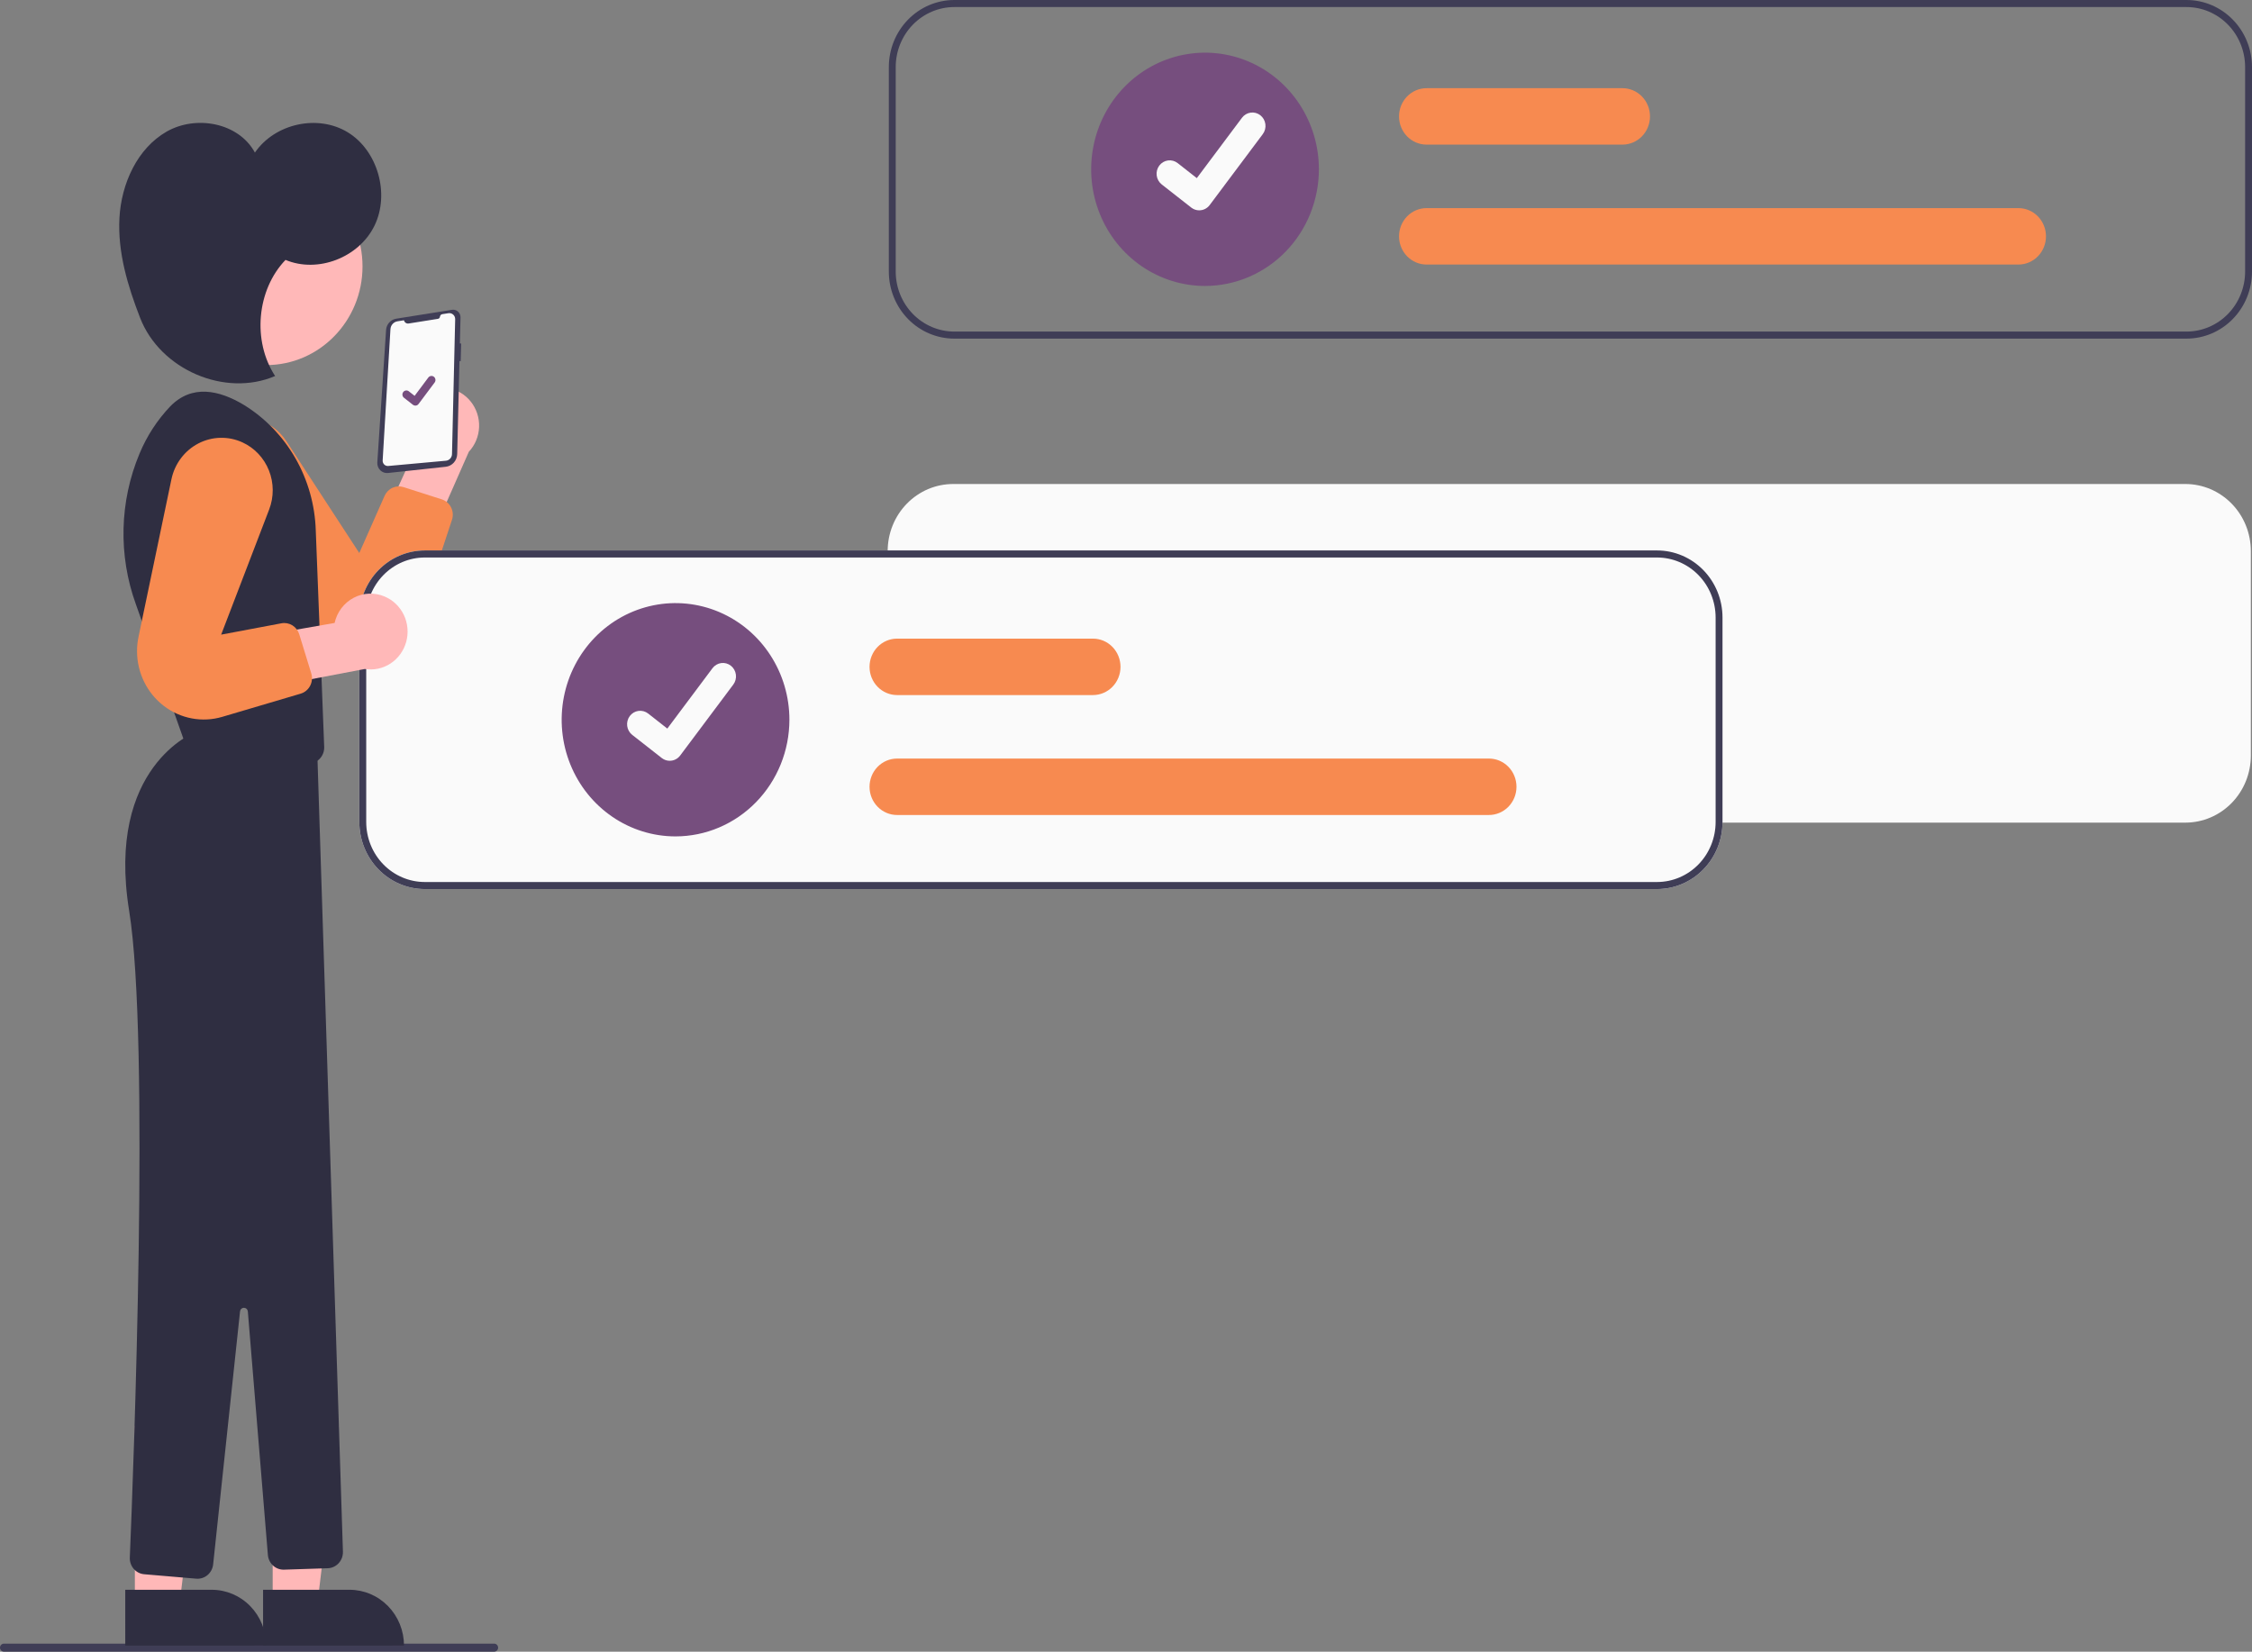 <svg width="544" height="399" viewBox="0 0 544 399" fill="none" xmlns="http://www.w3.org/2000/svg">
<rect x="0" y="0" width="544" height="399" fill="#808080" stroke="none"/>
<g clip-path="url(#clip0)">
<path d="M527.916 116.923H230.233C226.042 116.927 222.025 118.634 219.062 121.67C216.099 124.705 214.433 128.821 214.429 133.113V182.535C214.433 186.828 216.099 190.944 219.062 193.979C222.025 197.014 226.042 198.721 230.233 198.725H527.916C532.107 198.721 536.124 197.014 539.087 193.979C542.05 190.944 543.716 186.828 543.72 182.535V133.113C543.716 128.821 542.05 124.705 539.087 121.67C536.124 118.634 532.107 116.927 527.916 116.923Z" fill="#FAFAFA"/>
<path d="M119.379 399H0.947C0.696 399 0.455 398.898 0.277 398.716C0.1 398.534 0 398.287 0 398.029C0 397.772 0.1 397.525 0.277 397.343C0.455 397.161 0.696 397.059 0.947 397.059H119.379C119.63 397.059 119.871 397.161 120.049 397.343C120.227 397.525 120.327 397.772 120.327 398.029C120.327 398.287 120.227 398.534 120.049 398.716C119.871 398.898 119.63 399 119.379 399Z" fill="#3F3D56"/>
<path d="M101.99 95.098C100.892 95.808 99.959 96.757 99.257 97.876C98.555 98.996 98.101 100.259 97.928 101.578C97.754 102.897 97.865 104.238 98.252 105.508C98.639 106.778 99.294 107.946 100.169 108.929L91.559 127.764L101.456 135.916L113.25 109.142C114.765 107.526 115.648 105.397 115.732 103.158C115.817 100.92 115.097 98.727 113.709 96.996C112.321 95.265 110.362 94.116 108.202 93.766C106.042 93.416 103.832 93.89 101.99 95.098V95.098Z" fill="#FFB8B8"/>
<path d="M52.512 102.742C55.237 101.065 58.487 100.527 61.589 101.239C64.691 101.951 67.406 103.859 69.171 106.567L86.789 133.591L92.905 119.778C93.287 118.916 93.964 118.226 94.808 117.839C95.651 117.451 96.604 117.394 97.487 117.676L106.718 120.63C107.2 120.784 107.648 121.036 108.034 121.37C108.42 121.704 108.736 122.114 108.966 122.575C109.195 123.036 109.332 123.54 109.368 124.056C109.404 124.573 109.34 125.091 109.178 125.581L102.858 144.697C102.059 147.115 100.723 149.31 98.957 151.11C97.19 152.911 95.04 154.267 92.675 155.073C90.31 155.878 87.795 156.112 85.328 155.754C82.86 155.397 80.507 154.458 78.454 153.012C77.494 152.337 76.608 151.557 75.812 150.686L49.85 122.267C48.589 120.887 47.646 119.235 47.089 117.434C46.531 115.632 46.375 113.725 46.63 111.853C46.885 109.981 47.546 108.191 48.564 106.615C49.582 105.038 50.931 103.715 52.512 102.742Z" fill="#F78A50"/>
<path d="M109.505 74.819C109.978 74.831 110.426 75.035 110.753 75.386C111.079 75.737 111.255 76.207 111.243 76.691L111.091 82.964L111.398 82.992L111.288 87.253L110.988 87.214L110.443 109.686C110.425 110.455 110.134 111.191 109.624 111.757C109.115 112.322 108.422 112.678 107.675 112.759L93.727 114.263C93.387 114.3 93.044 114.26 92.721 114.146C92.398 114.032 92.103 113.848 91.858 113.605C91.612 113.362 91.421 113.067 91.297 112.741C91.175 112.415 91.123 112.065 91.146 111.716L93.261 79.717C93.306 79.045 93.572 78.409 94.017 77.912C94.461 77.416 95.057 77.089 95.707 76.986L109.172 74.843C109.282 74.824 109.393 74.816 109.505 74.819Z" fill="#3F3D56"/>
<path d="M98.71 78.15L105.788 77.023C105.916 77.003 106.033 76.94 106.122 76.844C106.211 76.749 106.267 76.626 106.281 76.495C106.297 76.346 106.36 76.207 106.461 76.099C106.562 75.99 106.695 75.919 106.839 75.896L108.331 75.659C108.534 75.627 108.742 75.64 108.94 75.699C109.137 75.758 109.32 75.861 109.475 76C109.63 76.139 109.753 76.311 109.835 76.505C109.918 76.698 109.958 76.907 109.953 77.118L109.187 109.698C109.177 110.103 109.023 110.489 108.753 110.784C108.483 111.079 108.116 111.262 107.723 111.298L93.785 112.568C93.607 112.584 93.428 112.56 93.26 112.499C93.092 112.438 92.939 112.34 92.811 112.213C92.683 112.085 92.583 111.931 92.519 111.761C92.454 111.59 92.426 111.407 92.437 111.225L94.318 79.522C94.345 79.055 94.528 78.612 94.836 78.266C95.143 77.92 95.557 77.692 96.009 77.62L97.581 77.37C97.638 77.622 97.787 77.842 97.996 77.986C98.205 78.131 98.46 78.189 98.71 78.15Z" fill="#FAFAFA"/>
<path d="M65.869 387.218L76.7 387.217L81.851 344.418L65.865 344.42L65.869 387.218Z" fill="#FFB8B8"/>
<path d="M97.59 397.519L63.549 397.522L63.547 384.049L84.437 384.047C86.164 384.046 87.874 384.395 89.47 385.072C91.066 385.749 92.516 386.741 93.737 387.992C94.959 389.243 95.928 390.728 96.589 392.363C97.25 393.998 97.59 395.75 97.59 397.519L97.59 397.519Z" fill="#2F2E41"/>
<path d="M32.579 387.218L43.41 387.217L48.562 344.418L32.575 344.42L32.579 387.218Z" fill="#FFB8B8"/>
<path d="M64.301 397.519L30.259 397.522L30.258 384.049L51.147 384.047C54.635 384.046 57.981 385.466 60.448 387.992C62.914 390.519 64.3 393.946 64.301 397.519L64.301 397.519Z" fill="#2F2E41"/>
<path d="M64.301 88.196C77.153 88.196 87.571 77.522 87.571 64.357C87.571 51.191 77.153 40.518 64.301 40.518C51.449 40.518 41.03 51.191 41.03 64.357C41.03 77.522 51.449 88.196 64.301 88.196Z" fill="#FFB8B8"/>
<path d="M76.277 128.137C76.087 122.008 74.403 116.026 71.378 110.734C68.353 105.443 64.083 101.011 58.958 97.843C52.946 94.213 46.366 92.798 41.13 98.161C37.987 101.463 35.469 105.333 33.706 109.577C28.863 121.14 28.546 134.169 32.821 145.965L45.282 181.231L74.121 184.432C74.663 184.492 75.211 184.431 75.728 184.255C76.245 184.078 76.719 183.79 77.117 183.409C77.515 183.028 77.828 182.563 78.035 182.047C78.242 181.53 78.338 180.974 78.316 180.417L76.277 128.137Z" fill="#2F2E41"/>
<path d="M47.11 176.888C47.11 176.888 25.564 185.128 31.197 220.02C36.252 251.33 32.235 355.254 31.357 376.262C31.315 377.263 31.653 378.242 32.3 378.993C32.948 379.745 33.854 380.211 34.829 380.293L47.406 381.367C48.391 381.451 49.369 381.137 50.132 380.493C50.895 379.849 51.381 378.925 51.488 377.918L57.984 316.796C58.01 316.556 58.121 316.334 58.298 316.174C58.474 316.014 58.702 315.927 58.938 315.93C59.173 315.933 59.399 316.026 59.571 316.19C59.744 316.354 59.85 316.579 59.87 316.819L64.71 375.633C64.792 376.624 65.241 377.545 65.966 378.206C66.691 378.868 67.636 379.219 68.607 379.187L79.171 378.845C79.669 378.829 80.159 378.712 80.612 378.502C81.066 378.292 81.475 377.992 81.816 377.62C82.156 377.248 82.422 376.81 82.598 376.333C82.773 375.855 82.855 375.347 82.839 374.837L76.616 180.964L47.11 176.888Z" fill="#2F2E41"/>
<path d="M68.971 62.786C76.754 66.056 86.692 62.236 90.455 54.529C94.218 46.822 91.24 36.384 84.018 31.966C76.796 27.548 66.413 29.812 61.575 36.861C57.639 29.596 47.327 27.744 40.247 31.798C33.167 35.852 29.311 44.342 28.854 52.638C28.396 60.933 30.858 69.105 33.861 76.823C38.719 89.308 54.358 96.03 66.457 90.834C60.918 82.383 62.011 70.015 68.971 62.786Z" fill="#2F2E41"/>
<path d="M100.333 97.989C100.126 97.989 99.924 97.92 99.758 97.793L99.748 97.785L97.585 96.09C97.484 96.011 97.4 95.913 97.337 95.801C97.274 95.689 97.233 95.565 97.216 95.437C97.2 95.309 97.208 95.178 97.241 95.053C97.273 94.928 97.33 94.811 97.406 94.709C97.483 94.606 97.579 94.52 97.688 94.455C97.798 94.39 97.918 94.348 98.044 94.331C98.169 94.314 98.296 94.323 98.418 94.356C98.54 94.39 98.654 94.447 98.754 94.526L100.156 95.627L103.467 91.201C103.544 91.099 103.64 91.012 103.749 90.948C103.859 90.883 103.979 90.841 104.104 90.824C104.23 90.807 104.357 90.816 104.479 90.849C104.601 90.882 104.715 90.94 104.815 91.019L104.815 91.019L104.795 91.048L104.816 91.019C105.018 91.178 105.15 91.413 105.183 91.672C105.217 91.93 105.148 92.192 104.994 92.4L101.098 97.603C101.008 97.723 100.892 97.82 100.76 97.887C100.627 97.953 100.481 97.988 100.334 97.987L100.333 97.989Z" fill="#764E7E"/>
<path d="M528.196 0H230.513C226.322 0.004 222.305 1.711 219.342 4.746C216.379 7.782 214.713 11.897 214.709 16.19V65.612C214.713 69.904 216.379 74.02 219.342 77.056C222.305 80.091 226.322 81.798 230.513 81.802H528.196C532.387 81.798 536.404 80.091 539.367 77.056C542.33 74.02 543.996 69.904 544 65.612V16.19C543.996 11.897 542.33 7.782 539.367 4.746C536.404 1.711 532.387 0.004 528.196 0ZM542.337 65.612C542.331 69.452 540.84 73.133 538.189 75.849C535.538 78.564 531.945 80.092 528.196 80.098H230.513C226.764 80.092 223.17 78.564 220.52 75.849C217.869 73.133 216.378 69.452 216.372 65.612V16.19C216.378 12.35 217.869 8.668 220.52 5.953C223.17 3.238 226.764 1.71 230.513 1.704H528.196C531.945 1.71 535.538 3.238 538.189 5.953C540.84 8.668 542.331 12.35 542.337 16.19V65.612Z" fill="#3F3D56"/>
<path d="M291.092 69.08C285.651 69.08 280.333 67.427 275.81 64.331C271.286 61.234 267.761 56.834 265.679 51.685C263.597 46.536 263.052 40.87 264.113 35.404C265.175 29.938 267.794 24.916 271.641 20.976C275.488 17.035 280.389 14.351 285.725 13.264C291.061 12.176 296.591 12.734 301.618 14.867C306.644 17 310.94 20.612 313.962 25.246C316.985 29.88 318.598 35.328 318.598 40.901C318.59 48.372 315.689 55.534 310.532 60.817C305.376 66.1 298.384 69.071 291.092 69.08Z" fill="#764E7E"/>
<path d="M487.58 63.908H344.607C342.842 63.908 341.15 63.19 339.902 61.911C338.654 60.633 337.953 58.899 337.953 57.091C337.953 55.283 338.654 53.549 339.902 52.271C341.15 50.992 342.842 50.274 344.607 50.274H487.58C489.345 50.274 491.037 50.992 492.285 52.271C493.533 53.549 494.234 55.283 494.234 57.091C494.234 58.899 493.533 60.633 492.285 61.911C491.037 63.19 489.345 63.908 487.58 63.908Z" fill="#F78A50"/>
<path d="M391.925 34.936H344.607C342.842 34.936 341.15 34.218 339.902 32.94C338.654 31.661 337.953 29.927 337.953 28.119C337.953 26.311 338.654 24.578 339.902 23.299C341.15 22.021 342.842 21.303 344.607 21.303H391.925C393.69 21.303 395.383 22.021 396.631 23.299C397.879 24.578 398.58 26.311 398.58 28.119C398.58 29.927 397.879 31.661 396.631 32.94C395.383 34.218 393.69 34.936 391.925 34.936Z" fill="#F78A50"/>
<path d="M289.687 50.813C289.004 50.814 288.34 50.588 287.794 50.168L287.76 50.142L280.631 44.555C280.3 44.296 280.022 43.973 279.813 43.604C279.604 43.235 279.468 42.827 279.414 42.404C279.359 41.981 279.386 41.551 279.493 41.139C279.601 40.727 279.786 40.34 280.04 40.002C280.293 39.663 280.609 39.379 280.97 39.166C281.331 38.952 281.729 38.814 282.142 38.758C282.555 38.703 282.974 38.731 283.377 38.842C283.779 38.953 284.156 39.144 284.486 39.404L289.104 43.031L300.016 28.448C300.269 28.109 300.584 27.826 300.945 27.612C301.305 27.399 301.702 27.261 302.114 27.205C302.527 27.149 302.946 27.177 303.348 27.287C303.749 27.397 304.126 27.587 304.456 27.847L304.457 27.847L304.389 27.944L304.459 27.847C305.125 28.372 305.56 29.145 305.67 29.998C305.78 30.851 305.555 31.714 305.045 32.397L292.209 49.543C291.913 49.938 291.531 50.258 291.094 50.477C290.657 50.697 290.176 50.81 289.69 50.809L289.687 50.813Z" fill="#FAFAFA"/>
<path d="M400.29 132.973H102.606C98.416 132.977 94.398 134.684 91.436 137.719C88.472 140.754 86.806 144.87 86.802 149.163V198.585C86.806 202.877 88.472 206.993 91.436 210.028C94.398 213.064 98.416 214.771 102.606 214.775H400.29C404.48 214.771 408.498 213.064 411.461 210.028C414.424 206.993 416.09 202.877 416.094 198.585V149.163C416.09 144.87 414.424 140.754 411.461 137.719C408.498 134.684 404.48 132.977 400.29 132.973Z" fill="#FAFAFA"/>
<path d="M400.29 132.973H102.606C98.416 132.977 94.398 134.684 91.436 137.719C88.472 140.754 86.806 144.87 86.802 149.163V198.585C86.806 202.877 88.472 206.993 91.436 210.028C94.398 213.064 98.416 214.771 102.606 214.775H400.29C404.48 214.771 408.498 213.064 411.461 210.028C414.424 206.993 416.09 202.877 416.094 198.585V149.163C416.09 144.87 414.424 140.754 411.461 137.719C408.498 134.684 404.48 132.977 400.29 132.973ZM414.43 198.585C414.425 202.425 412.933 206.106 410.283 208.822C407.632 211.537 404.039 213.065 400.29 213.07H102.606C98.858 213.065 95.264 211.537 92.614 208.822C89.963 206.106 88.471 202.425 88.466 198.585V149.163C88.471 145.322 89.963 141.641 92.613 138.926C95.264 136.21 98.858 134.682 102.606 134.677H400.29C404.039 134.682 407.632 136.21 410.283 138.926C412.933 141.641 414.425 145.322 414.43 149.163V198.585Z" fill="#3F3D56"/>
<path d="M163.185 202.052C157.745 202.052 152.427 200.4 147.903 197.303C143.38 194.207 139.854 189.806 137.772 184.657C135.69 179.508 135.146 173.842 136.207 168.376C137.268 162.91 139.888 157.889 143.735 153.948C147.582 150.007 152.483 147.324 157.819 146.236C163.155 145.149 168.685 145.707 173.711 147.84C178.738 149.973 183.034 153.584 186.056 158.218C189.079 162.852 190.692 168.3 190.692 173.874C190.684 181.344 187.783 188.507 182.626 193.79C177.47 199.072 170.478 202.044 163.185 202.052Z" fill="#764E7E"/>
<path d="M359.674 196.88H216.701C214.936 196.88 213.244 196.162 211.996 194.884C210.748 193.605 210.047 191.871 210.047 190.064C210.047 188.256 210.748 186.522 211.996 185.243C213.244 183.965 214.936 183.247 216.701 183.247H359.674C361.439 183.247 363.131 183.965 364.379 185.243C365.627 186.522 366.328 188.256 366.328 190.064C366.328 191.871 365.627 193.605 364.379 194.884C363.131 196.162 361.439 196.88 359.674 196.88Z" fill="#F78A50"/>
<path d="M264.019 167.909H216.701C215.827 167.909 214.962 167.732 214.154 167.39C213.347 167.047 212.614 166.545 211.996 165.912C211.378 165.279 210.888 164.528 210.553 163.701C210.219 162.874 210.047 161.987 210.047 161.092C210.047 160.197 210.219 159.31 210.553 158.483C210.888 157.656 211.378 156.905 211.996 156.272C212.614 155.639 213.347 155.137 214.154 154.794C214.962 154.451 215.827 154.275 216.701 154.275H264.019C265.784 154.275 267.476 154.993 268.724 156.272C269.972 157.55 270.673 159.284 270.673 161.092C270.673 162.9 269.972 164.634 268.724 165.912C267.476 167.191 265.784 167.909 264.019 167.909Z" fill="#F78A50"/>
<path d="M161.78 183.785C161.098 183.787 160.434 183.56 159.888 183.141L159.854 183.115L152.724 177.528C152.393 177.269 152.116 176.946 151.907 176.576C151.698 176.207 151.562 175.8 151.507 175.377C151.452 174.954 151.48 174.524 151.587 174.112C151.694 173.699 151.88 173.313 152.134 172.974C152.387 172.636 152.703 172.352 153.064 172.138C153.424 171.925 153.823 171.787 154.236 171.731C154.649 171.675 155.068 171.704 155.47 171.815C155.873 171.925 156.249 172.116 156.58 172.376L161.197 176.004L172.11 161.42C172.363 161.082 172.678 160.798 173.038 160.585C173.398 160.372 173.796 160.233 174.208 160.178C174.621 160.122 175.04 160.15 175.441 160.26C175.843 160.37 176.22 160.56 176.55 160.819L176.551 160.82L176.483 160.916L176.553 160.82C177.218 161.344 177.654 162.118 177.764 162.971C177.874 163.824 177.649 164.686 177.138 165.37L164.303 182.516C164.006 182.911 163.624 183.231 163.187 183.45C162.75 183.67 162.27 183.783 161.783 183.782L161.78 183.785Z" fill="#FAFAFA"/>
<path d="M92.953 144.121C91.757 143.603 90.464 143.36 89.166 143.408C87.868 143.457 86.597 143.797 85.441 144.404C84.285 145.011 83.273 145.87 82.476 146.92C81.679 147.971 81.117 149.188 80.829 150.486L60.819 153.997L59.936 166.975L88.127 161.609C90.287 161.961 92.497 161.488 94.339 160.281C96.181 159.074 97.528 157.217 98.122 155.061C98.717 152.906 98.52 150.601 97.567 148.585C96.614 146.569 94.973 144.98 92.953 144.121L92.953 144.121Z" fill="#FFB8B8"/>
<path d="M58.58 106.871C61.479 108.205 63.766 110.632 64.966 113.647C66.166 116.663 66.187 120.036 65.025 123.066L53.425 153.312L67.987 150.57C68.897 150.399 69.836 150.574 70.628 151.063C71.42 151.552 72.01 152.32 72.288 153.224L75.191 162.674C75.342 163.168 75.396 163.688 75.349 164.203C75.301 164.719 75.154 165.219 74.915 165.675C74.676 166.131 74.351 166.534 73.958 166.859C73.565 167.184 73.112 167.426 72.627 167.57L53.699 173.168C51.305 173.876 48.783 174.006 46.332 173.548C43.88 173.09 41.566 172.056 39.57 170.527C37.574 168.998 35.952 167.016 34.829 164.737C33.707 162.457 33.116 159.942 33.102 157.389C33.095 156.197 33.215 155.006 33.459 153.84L41.412 115.779C41.798 113.931 42.583 112.194 43.709 110.697C44.835 109.2 46.273 107.979 47.919 107.125C49.565 106.271 51.377 105.805 53.221 105.761C55.066 105.717 56.897 106.096 58.58 106.871Z" fill="#F78A50"/>
</g>
<defs>
<clipPath id="clip0">
<rect width="544" height="399" fill="white"/>
</clipPath>
</defs>
</svg>
